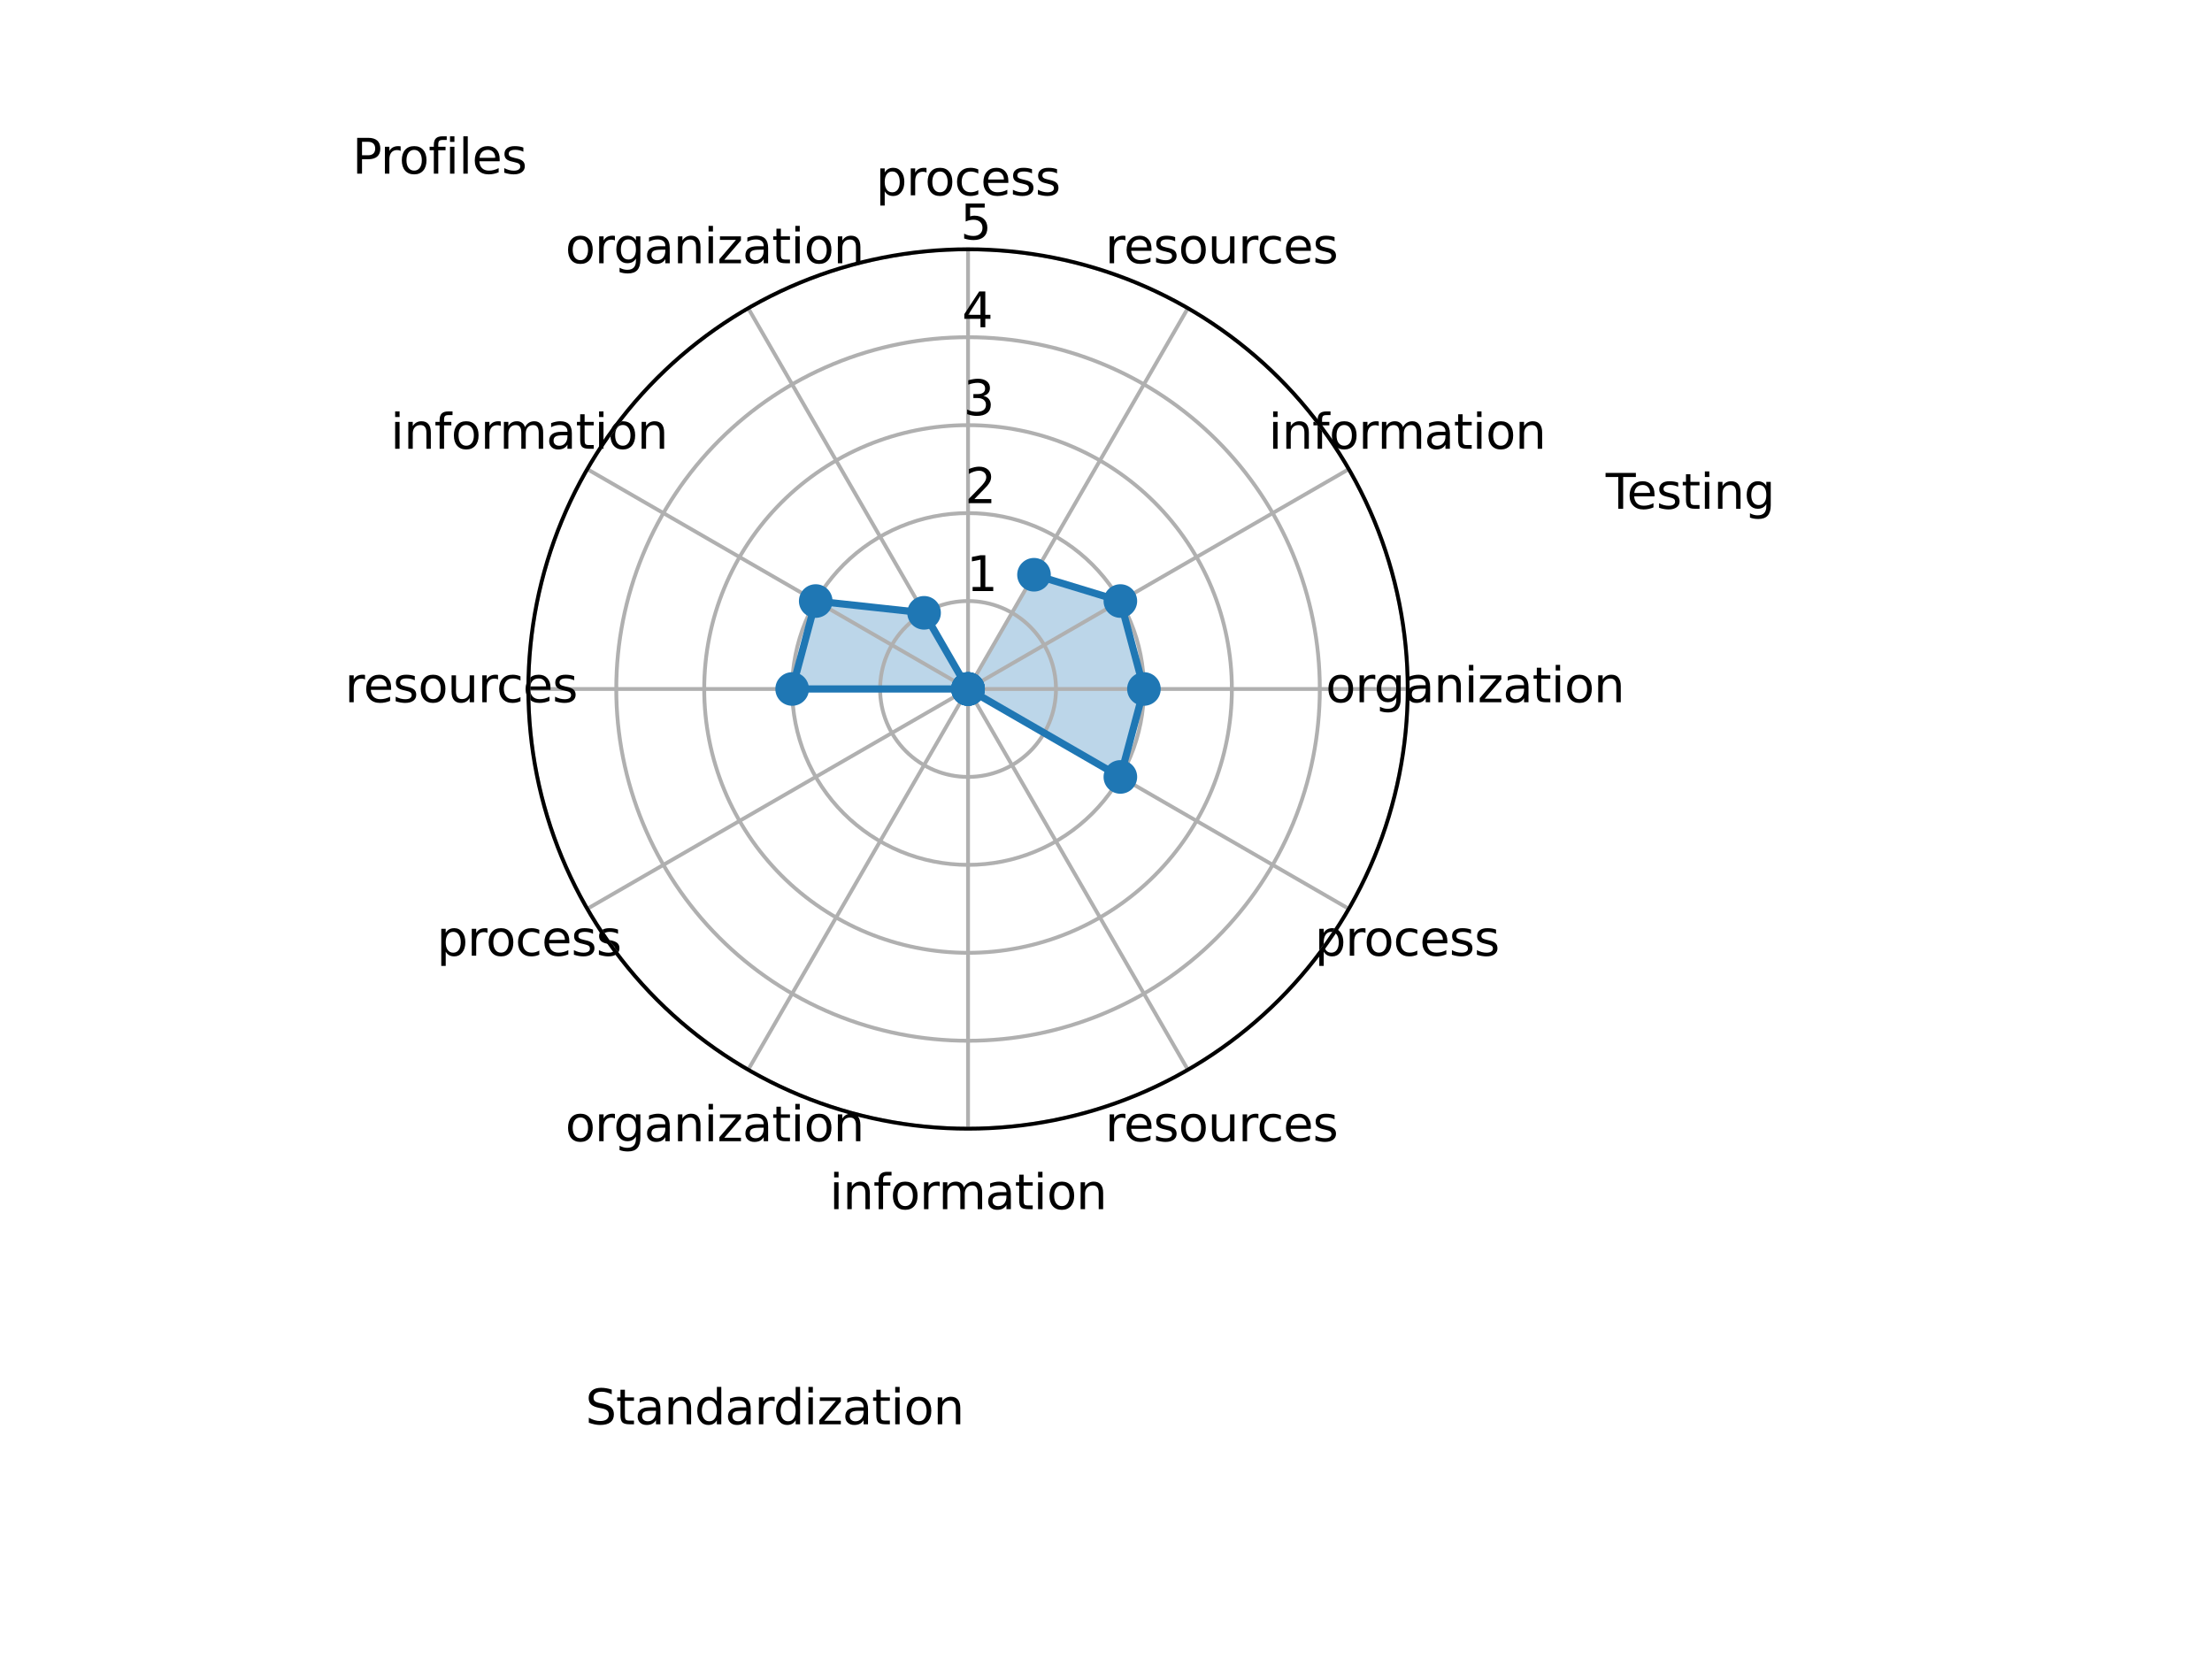 <?xml version="1.0" encoding="utf-8" standalone="no"?>
<!DOCTYPE svg PUBLIC "-//W3C//DTD SVG 1.1//EN"
  "http://www.w3.org/Graphics/SVG/1.1/DTD/svg11.dtd">
<svg xmlns:xlink="http://www.w3.org/1999/xlink" width="460.8pt" height="345.6pt" viewBox="0 0 460.8 345.6" xmlns="http://www.w3.org/2000/svg" version="1.1">
 <defs>
  <style type="text/css">*{stroke-linejoin: round; stroke-linecap: butt}</style>
 </defs>
 <g id="figure_1">
  <g id="patch_1">
   <path d="M 0 345.6 
L 460.8 345.6 
L 460.8 0 
L 0 0 
z
" style="fill: #ffffff"/>
  </g>
  <g id="axes_1">
   <g id="patch_2">
    <path d="M 293.261 143.528 
C 293.261 131.499 290.892 119.588 286.288 108.474 
C 281.685 97.361 274.938 87.263 266.432 78.757 
C 257.926 70.252 247.828 63.504 236.715 58.901 
C 225.602 54.298 213.69 51.928 201.661 51.928 
C 189.632 51.928 177.72 54.298 166.607 58.901 
C 155.494 63.504 145.396 70.252 136.89 78.757 
C 128.384 87.263 121.637 97.361 117.034 108.474 
C 112.43 119.588 110.061 131.499 110.061 143.528 
C 110.061 155.557 112.43 167.469 117.034 178.582 
C 121.637 189.695 128.384 199.794 136.89 208.299 
C 145.396 216.805 155.494 223.552 166.607 228.156 
C 177.72 232.759 189.632 235.128 201.661 235.128 
C 213.69 235.128 225.602 232.759 236.715 228.156 
C 247.828 223.552 257.926 216.805 266.432 208.299 
C 274.938 199.794 281.685 189.695 286.288 178.582 
C 290.892 167.469 293.261 155.557 293.261 143.528 
M 201.661 143.528 
C 201.661 143.528 201.661 143.528 201.661 143.528 
C 201.661 143.528 201.661 143.528 201.661 143.528 
C 201.661 143.528 201.661 143.528 201.661 143.528 
C 201.661 143.528 201.661 143.528 201.661 143.528 
C 201.661 143.528 201.661 143.528 201.661 143.528 
C 201.661 143.528 201.661 143.528 201.661 143.528 
C 201.661 143.528 201.661 143.528 201.661 143.528 
C 201.661 143.528 201.661 143.528 201.661 143.528 
C 201.661 143.528 201.661 143.528 201.661 143.528 
C 201.661 143.528 201.661 143.528 201.661 143.528 
C 201.661 143.528 201.661 143.528 201.661 143.528 
C 201.661 143.528 201.661 143.528 201.661 143.528 
C 201.661 143.528 201.661 143.528 201.661 143.528 
C 201.661 143.528 201.661 143.528 201.661 143.528 
C 201.661 143.528 201.661 143.528 201.661 143.528 
C 201.661 143.528 201.661 143.528 201.661 143.528 
z
" style="fill: #ffffff"/>
   </g>
   <g id="patch_3">
    <path d="M 201.661 143.528 
L 192.501 127.663 
L 169.93 125.208 
L 165.021 143.528 
L 201.661 143.528 
L 201.661 143.528 
L 201.661 143.528 
L 201.661 143.528 
L 233.392 161.848 
L 238.301 143.528 
L 233.392 125.208 
L 215.401 119.73 
z
" clip-path="url(#p633fedca6e)" style="fill: #1f77b4; opacity: 0.3"/>
   </g>
   <g id="matplotlib.axis_1">
    <g id="xtick_1">
     <g id="line2d_1">
      <path d="M 201.661 143.528 
L 201.661 51.928 
" clip-path="url(#p633fedca6e)" style="fill: none; stroke: #b0b0b0; stroke-width: 0.8; stroke-linecap: square"/>
     </g>
     <g id="text_1">
      <!-- process -->
      <g transform="translate(182.449 40.688) scale(0.1 -0.1)">
       <defs>
        <path id="DejaVuSans-70" d="M 1159 525 
L 1159 -1331 
L 581 -1331 
L 581 3500 
L 1159 3500 
L 1159 2969 
Q 1341 3281 1617 3432 
Q 1894 3584 2278 3584 
Q 2916 3584 3314 3078 
Q 3713 2572 3713 1747 
Q 3713 922 3314 415 
Q 2916 -91 2278 -91 
Q 1894 -91 1617 61 
Q 1341 213 1159 525 
z
M 3116 1747 
Q 3116 2381 2855 2742 
Q 2594 3103 2138 3103 
Q 1681 3103 1420 2742 
Q 1159 2381 1159 1747 
Q 1159 1113 1420 752 
Q 1681 391 2138 391 
Q 2594 391 2855 752 
Q 3116 1113 3116 1747 
z
" transform="scale(0.016)"/>
        <path id="DejaVuSans-72" d="M 2631 2963 
Q 2534 3019 2420 3045 
Q 2306 3072 2169 3072 
Q 1681 3072 1420 2755 
Q 1159 2438 1159 1844 
L 1159 0 
L 581 0 
L 581 3500 
L 1159 3500 
L 1159 2956 
Q 1341 3275 1631 3429 
Q 1922 3584 2338 3584 
Q 2397 3584 2469 3576 
Q 2541 3569 2628 3553 
L 2631 2963 
z
" transform="scale(0.016)"/>
        <path id="DejaVuSans-6f" d="M 1959 3097 
Q 1497 3097 1228 2736 
Q 959 2375 959 1747 
Q 959 1119 1226 758 
Q 1494 397 1959 397 
Q 2419 397 2687 759 
Q 2956 1122 2956 1747 
Q 2956 2369 2687 2733 
Q 2419 3097 1959 3097 
z
M 1959 3584 
Q 2709 3584 3137 3096 
Q 3566 2609 3566 1747 
Q 3566 888 3137 398 
Q 2709 -91 1959 -91 
Q 1206 -91 779 398 
Q 353 888 353 1747 
Q 353 2609 779 3096 
Q 1206 3584 1959 3584 
z
" transform="scale(0.016)"/>
        <path id="DejaVuSans-63" d="M 3122 3366 
L 3122 2828 
Q 2878 2963 2633 3030 
Q 2388 3097 2138 3097 
Q 1578 3097 1268 2742 
Q 959 2388 959 1747 
Q 959 1106 1268 751 
Q 1578 397 2138 397 
Q 2388 397 2633 464 
Q 2878 531 3122 666 
L 3122 134 
Q 2881 22 2623 -34 
Q 2366 -91 2075 -91 
Q 1284 -91 818 406 
Q 353 903 353 1747 
Q 353 2603 823 3093 
Q 1294 3584 2113 3584 
Q 2378 3584 2631 3529 
Q 2884 3475 3122 3366 
z
" transform="scale(0.016)"/>
        <path id="DejaVuSans-65" d="M 3597 1894 
L 3597 1613 
L 953 1613 
Q 991 1019 1311 708 
Q 1631 397 2203 397 
Q 2534 397 2845 478 
Q 3156 559 3463 722 
L 3463 178 
Q 3153 47 2828 -22 
Q 2503 -91 2169 -91 
Q 1331 -91 842 396 
Q 353 884 353 1716 
Q 353 2575 817 3079 
Q 1281 3584 2069 3584 
Q 2775 3584 3186 3129 
Q 3597 2675 3597 1894 
z
M 3022 2063 
Q 3016 2534 2758 2815 
Q 2500 3097 2075 3097 
Q 1594 3097 1305 2825 
Q 1016 2553 972 2059 
L 3022 2063 
z
" transform="scale(0.016)"/>
        <path id="DejaVuSans-73" d="M 2834 3397 
L 2834 2853 
Q 2591 2978 2328 3040 
Q 2066 3103 1784 3103 
Q 1356 3103 1142 2972 
Q 928 2841 928 2578 
Q 928 2378 1081 2264 
Q 1234 2150 1697 2047 
L 1894 2003 
Q 2506 1872 2764 1633 
Q 3022 1394 3022 966 
Q 3022 478 2636 193 
Q 2250 -91 1575 -91 
Q 1294 -91 989 -36 
Q 684 19 347 128 
L 347 722 
Q 666 556 975 473 
Q 1284 391 1588 391 
Q 1994 391 2212 530 
Q 2431 669 2431 922 
Q 2431 1156 2273 1281 
Q 2116 1406 1581 1522 
L 1381 1569 
Q 847 1681 609 1914 
Q 372 2147 372 2553 
Q 372 3047 722 3315 
Q 1072 3584 1716 3584 
Q 2034 3584 2315 3537 
Q 2597 3491 2834 3397 
z
" transform="scale(0.016)"/>
       </defs>
       <use xlink:href="#DejaVuSans-70"/>
       <use xlink:href="#DejaVuSans-72" x="63.477"/>
       <use xlink:href="#DejaVuSans-6f" x="102.34"/>
       <use xlink:href="#DejaVuSans-63" x="163.521"/>
       <use xlink:href="#DejaVuSans-65" x="218.502"/>
       <use xlink:href="#DejaVuSans-73" x="280.025"/>
       <use xlink:href="#DejaVuSans-73" x="332.125"/>
      </g>
     </g>
    </g>
    <g id="xtick_2">
     <g id="line2d_2">
      <path d="M 201.661 143.528 
L 155.861 64.2 
" clip-path="url(#p633fedca6e)" style="fill: none; stroke: #b0b0b0; stroke-width: 0.8; stroke-linecap: square"/>
     </g>
     <g id="text_2">
      <!-- organization -->
      <g transform="translate(117.772 54.835) scale(0.1 -0.1)">
       <defs>
        <path id="DejaVuSans-67" d="M 2906 1791 
Q 2906 2416 2648 2759 
Q 2391 3103 1925 3103 
Q 1463 3103 1205 2759 
Q 947 2416 947 1791 
Q 947 1169 1205 825 
Q 1463 481 1925 481 
Q 2391 481 2648 825 
Q 2906 1169 2906 1791 
z
M 3481 434 
Q 3481 -459 3084 -895 
Q 2688 -1331 1869 -1331 
Q 1566 -1331 1297 -1286 
Q 1028 -1241 775 -1147 
L 775 -588 
Q 1028 -725 1275 -790 
Q 1522 -856 1778 -856 
Q 2344 -856 2625 -561 
Q 2906 -266 2906 331 
L 2906 616 
Q 2728 306 2450 153 
Q 2172 0 1784 0 
Q 1141 0 747 490 
Q 353 981 353 1791 
Q 353 2603 747 3093 
Q 1141 3584 1784 3584 
Q 2172 3584 2450 3431 
Q 2728 3278 2906 2969 
L 2906 3500 
L 3481 3500 
L 3481 434 
z
" transform="scale(0.016)"/>
        <path id="DejaVuSans-61" d="M 2194 1759 
Q 1497 1759 1228 1600 
Q 959 1441 959 1056 
Q 959 750 1161 570 
Q 1363 391 1709 391 
Q 2188 391 2477 730 
Q 2766 1069 2766 1631 
L 2766 1759 
L 2194 1759 
z
M 3341 1997 
L 3341 0 
L 2766 0 
L 2766 531 
Q 2569 213 2275 61 
Q 1981 -91 1556 -91 
Q 1019 -91 701 211 
Q 384 513 384 1019 
Q 384 1609 779 1909 
Q 1175 2209 1959 2209 
L 2766 2209 
L 2766 2266 
Q 2766 2663 2505 2880 
Q 2244 3097 1772 3097 
Q 1472 3097 1187 3025 
Q 903 2953 641 2809 
L 641 3341 
Q 956 3463 1253 3523 
Q 1550 3584 1831 3584 
Q 2591 3584 2966 3190 
Q 3341 2797 3341 1997 
z
" transform="scale(0.016)"/>
        <path id="DejaVuSans-6e" d="M 3513 2113 
L 3513 0 
L 2938 0 
L 2938 2094 
Q 2938 2591 2744 2837 
Q 2550 3084 2163 3084 
Q 1697 3084 1428 2787 
Q 1159 2491 1159 1978 
L 1159 0 
L 581 0 
L 581 3500 
L 1159 3500 
L 1159 2956 
Q 1366 3272 1645 3428 
Q 1925 3584 2291 3584 
Q 2894 3584 3203 3211 
Q 3513 2838 3513 2113 
z
" transform="scale(0.016)"/>
        <path id="DejaVuSans-69" d="M 603 3500 
L 1178 3500 
L 1178 0 
L 603 0 
L 603 3500 
z
M 603 4863 
L 1178 4863 
L 1178 4134 
L 603 4134 
L 603 4863 
z
" transform="scale(0.016)"/>
        <path id="DejaVuSans-7a" d="M 353 3500 
L 3084 3500 
L 3084 2975 
L 922 459 
L 3084 459 
L 3084 0 
L 275 0 
L 275 525 
L 2438 3041 
L 353 3041 
L 353 3500 
z
" transform="scale(0.016)"/>
        <path id="DejaVuSans-74" d="M 1172 4494 
L 1172 3500 
L 2356 3500 
L 2356 3053 
L 1172 3053 
L 1172 1153 
Q 1172 725 1289 603 
Q 1406 481 1766 481 
L 2356 481 
L 2356 0 
L 1766 0 
Q 1100 0 847 248 
Q 594 497 594 1153 
L 594 3053 
L 172 3053 
L 172 3500 
L 594 3500 
L 594 4494 
L 1172 4494 
z
" transform="scale(0.016)"/>
       </defs>
       <use xlink:href="#DejaVuSans-6f"/>
       <use xlink:href="#DejaVuSans-72" x="61.182"/>
       <use xlink:href="#DejaVuSans-67" x="100.545"/>
       <use xlink:href="#DejaVuSans-61" x="164.021"/>
       <use xlink:href="#DejaVuSans-6e" x="225.301"/>
       <use xlink:href="#DejaVuSans-69" x="288.68"/>
       <use xlink:href="#DejaVuSans-7a" x="316.463"/>
       <use xlink:href="#DejaVuSans-61" x="368.953"/>
       <use xlink:href="#DejaVuSans-74" x="430.232"/>
       <use xlink:href="#DejaVuSans-69" x="469.441"/>
       <use xlink:href="#DejaVuSans-6f" x="497.225"/>
       <use xlink:href="#DejaVuSans-6e" x="558.406"/>
      </g>
     </g>
    </g>
    <g id="xtick_3">
     <g id="line2d_3">
      <path d="M 201.661 143.528 
L 122.333 97.728 
" clip-path="url(#p633fedca6e)" style="fill: none; stroke: #b0b0b0; stroke-width: 0.8; stroke-linecap: square"/>
     </g>
     <g id="text_3">
      <!-- information -->
      <g transform="translate(81.352 93.488) scale(0.1 -0.1)">
       <defs>
        <path id="DejaVuSans-66" d="M 2375 4863 
L 2375 4384 
L 1825 4384 
Q 1516 4384 1395 4259 
Q 1275 4134 1275 3809 
L 1275 3500 
L 2222 3500 
L 2222 3053 
L 1275 3053 
L 1275 0 
L 697 0 
L 697 3053 
L 147 3053 
L 147 3500 
L 697 3500 
L 697 3744 
Q 697 4328 969 4595 
Q 1241 4863 1831 4863 
L 2375 4863 
z
" transform="scale(0.016)"/>
        <path id="DejaVuSans-6d" d="M 3328 2828 
Q 3544 3216 3844 3400 
Q 4144 3584 4550 3584 
Q 5097 3584 5394 3201 
Q 5691 2819 5691 2113 
L 5691 0 
L 5113 0 
L 5113 2094 
Q 5113 2597 4934 2840 
Q 4756 3084 4391 3084 
Q 3944 3084 3684 2787 
Q 3425 2491 3425 1978 
L 3425 0 
L 2847 0 
L 2847 2094 
Q 2847 2600 2669 2842 
Q 2491 3084 2119 3084 
Q 1678 3084 1418 2786 
Q 1159 2488 1159 1978 
L 1159 0 
L 581 0 
L 581 3500 
L 1159 3500 
L 1159 2956 
Q 1356 3278 1631 3431 
Q 1906 3584 2284 3584 
Q 2666 3584 2933 3390 
Q 3200 3197 3328 2828 
z
" transform="scale(0.016)"/>
       </defs>
       <use xlink:href="#DejaVuSans-69"/>
       <use xlink:href="#DejaVuSans-6e" x="27.783"/>
       <use xlink:href="#DejaVuSans-66" x="91.162"/>
       <use xlink:href="#DejaVuSans-6f" x="126.367"/>
       <use xlink:href="#DejaVuSans-72" x="187.549"/>
       <use xlink:href="#DejaVuSans-6d" x="226.912"/>
       <use xlink:href="#DejaVuSans-61" x="324.324"/>
       <use xlink:href="#DejaVuSans-74" x="385.604"/>
       <use xlink:href="#DejaVuSans-69" x="424.812"/>
       <use xlink:href="#DejaVuSans-6f" x="452.596"/>
       <use xlink:href="#DejaVuSans-6e" x="513.777"/>
      </g>
     </g>
    </g>
    <g id="xtick_4">
     <g id="line2d_4">
      <path d="M 201.661 143.528 
L 110.061 143.528 
" clip-path="url(#p633fedca6e)" style="fill: none; stroke: #b0b0b0; stroke-width: 0.8; stroke-linecap: square"/>
     </g>
     <g id="text_4">
      <!-- resources -->
      <g transform="translate(71.835 146.288) scale(0.1 -0.1)">
       <defs>
        <path id="DejaVuSans-75" d="M 544 1381 
L 544 3500 
L 1119 3500 
L 1119 1403 
Q 1119 906 1312 657 
Q 1506 409 1894 409 
Q 2359 409 2629 706 
Q 2900 1003 2900 1516 
L 2900 3500 
L 3475 3500 
L 3475 0 
L 2900 0 
L 2900 538 
Q 2691 219 2414 64 
Q 2138 -91 1772 -91 
Q 1169 -91 856 284 
Q 544 659 544 1381 
z
M 1991 3584 
L 1991 3584 
z
" transform="scale(0.016)"/>
       </defs>
       <use xlink:href="#DejaVuSans-72"/>
       <use xlink:href="#DejaVuSans-65" x="38.863"/>
       <use xlink:href="#DejaVuSans-73" x="100.387"/>
       <use xlink:href="#DejaVuSans-6f" x="152.486"/>
       <use xlink:href="#DejaVuSans-75" x="213.668"/>
       <use xlink:href="#DejaVuSans-72" x="277.047"/>
       <use xlink:href="#DejaVuSans-63" x="315.91"/>
       <use xlink:href="#DejaVuSans-65" x="370.891"/>
       <use xlink:href="#DejaVuSans-73" x="432.414"/>
      </g>
     </g>
    </g>
    <g id="xtick_5">
     <g id="line2d_5">
      <path d="M 201.661 143.528 
L 122.333 189.328 
" clip-path="url(#p633fedca6e)" style="fill: none; stroke: #b0b0b0; stroke-width: 0.8; stroke-linecap: square"/>
     </g>
     <g id="text_5">
      <!-- process -->
      <g transform="translate(90.997 199.088) scale(0.1 -0.1)">
       <use xlink:href="#DejaVuSans-70"/>
       <use xlink:href="#DejaVuSans-72" x="63.477"/>
       <use xlink:href="#DejaVuSans-6f" x="102.34"/>
       <use xlink:href="#DejaVuSans-63" x="163.521"/>
       <use xlink:href="#DejaVuSans-65" x="218.502"/>
       <use xlink:href="#DejaVuSans-73" x="280.025"/>
       <use xlink:href="#DejaVuSans-73" x="332.125"/>
      </g>
     </g>
    </g>
    <g id="xtick_6">
     <g id="line2d_6">
      <path d="M 201.661 143.528 
L 155.861 222.856 
" clip-path="url(#p633fedca6e)" style="fill: none; stroke: #b0b0b0; stroke-width: 0.8; stroke-linecap: square"/>
     </g>
     <g id="text_6">
      <!-- organization -->
      <g transform="translate(117.772 237.74) scale(0.1 -0.1)">
       <use xlink:href="#DejaVuSans-6f"/>
       <use xlink:href="#DejaVuSans-72" x="61.182"/>
       <use xlink:href="#DejaVuSans-67" x="100.545"/>
       <use xlink:href="#DejaVuSans-61" x="164.021"/>
       <use xlink:href="#DejaVuSans-6e" x="225.301"/>
       <use xlink:href="#DejaVuSans-69" x="288.68"/>
       <use xlink:href="#DejaVuSans-7a" x="316.463"/>
       <use xlink:href="#DejaVuSans-61" x="368.953"/>
       <use xlink:href="#DejaVuSans-74" x="430.232"/>
       <use xlink:href="#DejaVuSans-69" x="469.441"/>
       <use xlink:href="#DejaVuSans-6f" x="497.225"/>
       <use xlink:href="#DejaVuSans-6e" x="558.406"/>
      </g>
     </g>
    </g>
    <g id="xtick_7">
     <g id="line2d_7">
      <path d="M 201.661 143.528 
L 201.661 235.128 
" clip-path="url(#p633fedca6e)" style="fill: none; stroke: #b0b0b0; stroke-width: 0.8; stroke-linecap: square"/>
     </g>
     <g id="text_7">
      <!-- information -->
      <g transform="translate(172.804 251.888) scale(0.1 -0.1)">
       <use xlink:href="#DejaVuSans-69"/>
       <use xlink:href="#DejaVuSans-6e" x="27.783"/>
       <use xlink:href="#DejaVuSans-66" x="91.162"/>
       <use xlink:href="#DejaVuSans-6f" x="126.367"/>
       <use xlink:href="#DejaVuSans-72" x="187.549"/>
       <use xlink:href="#DejaVuSans-6d" x="226.912"/>
       <use xlink:href="#DejaVuSans-61" x="324.324"/>
       <use xlink:href="#DejaVuSans-74" x="385.604"/>
       <use xlink:href="#DejaVuSans-69" x="424.812"/>
       <use xlink:href="#DejaVuSans-6f" x="452.596"/>
       <use xlink:href="#DejaVuSans-6e" x="513.777"/>
      </g>
     </g>
    </g>
    <g id="xtick_8">
     <g id="line2d_8">
      <path d="M 201.661 143.528 
L 247.461 222.856 
" clip-path="url(#p633fedca6e)" style="fill: none; stroke: #b0b0b0; stroke-width: 0.8; stroke-linecap: square"/>
     </g>
     <g id="text_8">
      <!-- resources -->
      <g transform="translate(230.235 237.74) scale(0.1 -0.1)">
       <use xlink:href="#DejaVuSans-72"/>
       <use xlink:href="#DejaVuSans-65" x="38.863"/>
       <use xlink:href="#DejaVuSans-73" x="100.387"/>
       <use xlink:href="#DejaVuSans-6f" x="152.486"/>
       <use xlink:href="#DejaVuSans-75" x="213.668"/>
       <use xlink:href="#DejaVuSans-72" x="277.047"/>
       <use xlink:href="#DejaVuSans-63" x="315.91"/>
       <use xlink:href="#DejaVuSans-65" x="370.891"/>
       <use xlink:href="#DejaVuSans-73" x="432.414"/>
      </g>
     </g>
    </g>
    <g id="xtick_9">
     <g id="line2d_9">
      <path d="M 201.661 143.528 
L 280.989 189.328 
" clip-path="url(#p633fedca6e)" style="fill: none; stroke: #b0b0b0; stroke-width: 0.8; stroke-linecap: square"/>
     </g>
     <g id="text_9">
      <!-- process -->
      <g transform="translate(273.902 199.088) scale(0.1 -0.1)">
       <use xlink:href="#DejaVuSans-70"/>
       <use xlink:href="#DejaVuSans-72" x="63.477"/>
       <use xlink:href="#DejaVuSans-6f" x="102.34"/>
       <use xlink:href="#DejaVuSans-63" x="163.521"/>
       <use xlink:href="#DejaVuSans-65" x="218.502"/>
       <use xlink:href="#DejaVuSans-73" x="280.025"/>
       <use xlink:href="#DejaVuSans-73" x="332.125"/>
      </g>
     </g>
    </g>
    <g id="xtick_10">
     <g id="line2d_10">
      <path d="M 201.661 143.528 
L 293.261 143.528 
" clip-path="url(#p633fedca6e)" style="fill: none; stroke: #b0b0b0; stroke-width: 0.8; stroke-linecap: square"/>
     </g>
     <g id="text_10">
      <!-- organization -->
      <g transform="translate(276.172 146.288) scale(0.1 -0.1)">
       <use xlink:href="#DejaVuSans-6f"/>
       <use xlink:href="#DejaVuSans-72" x="61.182"/>
       <use xlink:href="#DejaVuSans-67" x="100.545"/>
       <use xlink:href="#DejaVuSans-61" x="164.021"/>
       <use xlink:href="#DejaVuSans-6e" x="225.301"/>
       <use xlink:href="#DejaVuSans-69" x="288.68"/>
       <use xlink:href="#DejaVuSans-7a" x="316.463"/>
       <use xlink:href="#DejaVuSans-61" x="368.953"/>
       <use xlink:href="#DejaVuSans-74" x="430.232"/>
       <use xlink:href="#DejaVuSans-69" x="469.441"/>
       <use xlink:href="#DejaVuSans-6f" x="497.225"/>
       <use xlink:href="#DejaVuSans-6e" x="558.406"/>
      </g>
     </g>
    </g>
    <g id="xtick_11">
     <g id="line2d_11">
      <path d="M 201.661 143.528 
L 280.989 97.728 
" clip-path="url(#p633fedca6e)" style="fill: none; stroke: #b0b0b0; stroke-width: 0.8; stroke-linecap: square"/>
     </g>
     <g id="text_11">
      <!-- information -->
      <g transform="translate(264.256 93.488) scale(0.1 -0.1)">
       <use xlink:href="#DejaVuSans-69"/>
       <use xlink:href="#DejaVuSans-6e" x="27.783"/>
       <use xlink:href="#DejaVuSans-66" x="91.162"/>
       <use xlink:href="#DejaVuSans-6f" x="126.367"/>
       <use xlink:href="#DejaVuSans-72" x="187.549"/>
       <use xlink:href="#DejaVuSans-6d" x="226.912"/>
       <use xlink:href="#DejaVuSans-61" x="324.324"/>
       <use xlink:href="#DejaVuSans-74" x="385.604"/>
       <use xlink:href="#DejaVuSans-69" x="424.812"/>
       <use xlink:href="#DejaVuSans-6f" x="452.596"/>
       <use xlink:href="#DejaVuSans-6e" x="513.777"/>
      </g>
     </g>
    </g>
    <g id="xtick_12">
     <g id="line2d_12">
      <path d="M 201.661 143.528 
L 247.461 64.2 
" clip-path="url(#p633fedca6e)" style="fill: none; stroke: #b0b0b0; stroke-width: 0.8; stroke-linecap: square"/>
     </g>
     <g id="text_12">
      <!-- resources -->
      <g transform="translate(230.235 54.835) scale(0.1 -0.1)">
       <use xlink:href="#DejaVuSans-72"/>
       <use xlink:href="#DejaVuSans-65" x="38.863"/>
       <use xlink:href="#DejaVuSans-73" x="100.387"/>
       <use xlink:href="#DejaVuSans-6f" x="152.486"/>
       <use xlink:href="#DejaVuSans-75" x="213.668"/>
       <use xlink:href="#DejaVuSans-72" x="277.047"/>
       <use xlink:href="#DejaVuSans-63" x="315.91"/>
       <use xlink:href="#DejaVuSans-65" x="370.891"/>
       <use xlink:href="#DejaVuSans-73" x="432.414"/>
      </g>
     </g>
    </g>
   </g>
   <g id="matplotlib.axis_2">
    <g id="ytick_1">
     <g id="line2d_13">
      <path d="M 201.661 125.208 
C 199.255 125.208 196.873 125.682 194.65 126.603 
C 192.428 127.523 190.408 128.873 188.707 130.574 
C 187.006 132.275 185.656 134.295 184.736 136.517 
C 183.815 138.74 183.341 141.122 183.341 143.528 
C 183.341 145.934 183.815 148.316 184.736 150.539 
C 185.656 152.762 187.006 154.781 188.707 156.482 
C 190.408 158.184 192.428 159.533 194.65 160.454 
C 196.873 161.374 199.255 161.848 201.661 161.848 
C 204.067 161.848 206.449 161.374 208.672 160.454 
C 210.895 159.533 212.914 158.184 214.615 156.482 
C 216.316 154.781 217.666 152.762 218.587 150.539 
C 219.507 148.316 219.981 145.934 219.981 143.528 
C 219.981 141.122 219.507 138.74 218.587 136.517 
C 217.666 134.295 216.316 132.275 214.615 130.574 
C 212.914 128.873 210.895 127.523 208.672 126.603 
C 206.449 125.682 204.067 125.208 201.661 125.208 
" clip-path="url(#p633fedca6e)" style="fill: none; stroke: #b0b0b0; stroke-width: 0.8; stroke-linecap: square"/>
     </g>
     <g id="text_13">
      <!-- 1 -->
      <g transform="translate(201.341 123.131) scale(0.1 -0.1)">
       <defs>
        <path id="DejaVuSans-31" d="M 794 531 
L 1825 531 
L 1825 4091 
L 703 3866 
L 703 4441 
L 1819 4666 
L 2450 4666 
L 2450 531 
L 3481 531 
L 3481 0 
L 794 0 
L 794 531 
z
" transform="scale(0.016)"/>
       </defs>
       <use xlink:href="#DejaVuSans-31"/>
      </g>
     </g>
    </g>
    <g id="ytick_2">
     <g id="line2d_14">
      <path d="M 201.661 106.888 
C 196.85 106.888 192.085 107.836 187.64 109.677 
C 183.194 111.519 179.155 114.218 175.753 117.62 
C 172.35 121.022 169.651 125.061 167.81 129.507 
C 165.969 133.952 165.021 138.717 165.021 143.528 
C 165.021 148.34 165.969 153.104 167.81 157.55 
C 169.651 161.995 172.35 166.034 175.753 169.437 
C 179.155 172.839 183.194 175.538 187.64 177.379 
C 192.085 179.22 196.85 180.168 201.661 180.168 
C 206.473 180.168 211.237 179.22 215.683 177.379 
C 220.128 175.538 224.167 172.839 227.57 169.437 
C 230.972 166.034 233.671 161.995 235.512 157.55 
C 237.353 153.104 238.301 148.34 238.301 143.528 
C 238.301 138.717 237.353 133.952 235.512 129.507 
C 233.671 125.061 230.972 121.022 227.57 117.62 
C 224.167 114.218 220.128 111.519 215.683 109.677 
C 211.237 107.836 206.473 106.888 201.661 106.888 
" clip-path="url(#p633fedca6e)" style="fill: none; stroke: #b0b0b0; stroke-width: 0.8; stroke-linecap: square"/>
     </g>
     <g id="text_14">
      <!-- 2 -->
      <g transform="translate(201.022 104.814) scale(0.1 -0.1)">
       <defs>
        <path id="DejaVuSans-32" d="M 1228 531 
L 3431 531 
L 3431 0 
L 469 0 
L 469 531 
Q 828 903 1448 1529 
Q 2069 2156 2228 2338 
Q 2531 2678 2651 2914 
Q 2772 3150 2772 3378 
Q 2772 3750 2511 3984 
Q 2250 4219 1831 4219 
Q 1534 4219 1204 4116 
Q 875 4013 500 3803 
L 500 4441 
Q 881 4594 1212 4672 
Q 1544 4750 1819 4750 
Q 2544 4750 2975 4387 
Q 3406 4025 3406 3419 
Q 3406 3131 3298 2873 
Q 3191 2616 2906 2266 
Q 2828 2175 2409 1742 
Q 1991 1309 1228 531 
z
" transform="scale(0.016)"/>
       </defs>
       <use xlink:href="#DejaVuSans-32"/>
      </g>
     </g>
    </g>
    <g id="ytick_3">
     <g id="line2d_15">
      <path d="M 201.661 88.568 
C 194.444 88.568 187.297 89.99 180.629 92.752 
C 173.961 95.514 167.902 99.562 162.799 104.666 
C 157.695 109.769 153.647 115.828 150.885 122.496 
C 148.123 129.164 146.701 136.311 146.701 143.528 
C 146.701 150.745 148.123 157.893 150.885 164.56 
C 153.647 171.228 157.695 177.287 162.799 182.391 
C 167.902 187.494 173.961 191.543 180.629 194.305 
C 187.297 197.067 194.444 198.488 201.661 198.488 
C 208.878 198.488 216.025 197.067 222.693 194.305 
C 229.361 191.543 235.42 187.494 240.524 182.391 
C 245.627 177.287 249.676 171.228 252.438 164.56 
C 255.199 157.893 256.621 150.745 256.621 143.528 
C 256.621 136.311 255.199 129.164 252.438 122.496 
C 249.676 115.828 245.627 109.769 240.524 104.666 
C 235.42 99.562 229.361 95.514 222.693 92.752 
C 216.025 89.99 208.878 88.568 201.661 88.568 
" clip-path="url(#p633fedca6e)" style="fill: none; stroke: #b0b0b0; stroke-width: 0.8; stroke-linecap: square"/>
     </g>
     <g id="text_15">
      <!-- 3 -->
      <g transform="translate(200.702 86.497) scale(0.1 -0.1)">
       <defs>
        <path id="DejaVuSans-33" d="M 2597 2516 
Q 3050 2419 3304 2112 
Q 3559 1806 3559 1356 
Q 3559 666 3084 287 
Q 2609 -91 1734 -91 
Q 1441 -91 1130 -33 
Q 819 25 488 141 
L 488 750 
Q 750 597 1062 519 
Q 1375 441 1716 441 
Q 2309 441 2620 675 
Q 2931 909 2931 1356 
Q 2931 1769 2642 2001 
Q 2353 2234 1838 2234 
L 1294 2234 
L 1294 2753 
L 1863 2753 
Q 2328 2753 2575 2939 
Q 2822 3125 2822 3475 
Q 2822 3834 2567 4026 
Q 2313 4219 1838 4219 
Q 1578 4219 1281 4162 
Q 984 4106 628 3988 
L 628 4550 
Q 988 4650 1302 4700 
Q 1616 4750 1894 4750 
Q 2613 4750 3031 4423 
Q 3450 4097 3450 3541 
Q 3450 3153 3228 2886 
Q 3006 2619 2597 2516 
z
" transform="scale(0.016)"/>
       </defs>
       <use xlink:href="#DejaVuSans-33"/>
      </g>
     </g>
    </g>
    <g id="ytick_4">
     <g id="line2d_16">
      <path d="M 201.661 70.248 
C 192.038 70.248 182.509 72.144 173.618 75.826 
C 164.728 79.509 156.649 84.907 149.844 91.711 
C 143.04 98.516 137.642 106.595 133.959 115.485 
C 130.277 124.376 128.381 133.905 128.381 143.528 
C 128.381 153.151 130.277 162.681 133.959 171.571 
C 137.642 180.462 143.04 188.54 149.844 195.345 
C 156.649 202.15 164.728 207.548 173.618 211.23 
C 182.509 214.913 192.038 216.808 201.661 216.808 
C 211.284 216.808 220.814 214.913 229.704 211.23 
C 238.595 207.548 246.673 202.15 253.478 195.345 
C 260.282 188.54 265.68 180.462 269.363 171.571 
C 273.046 162.681 274.941 153.151 274.941 143.528 
C 274.941 133.905 273.046 124.376 269.363 115.485 
C 265.68 106.595 260.282 98.516 253.478 91.711 
C 246.673 84.907 238.595 79.509 229.704 75.826 
C 220.814 72.144 211.284 70.248 201.661 70.248 
" clip-path="url(#p633fedca6e)" style="fill: none; stroke: #b0b0b0; stroke-width: 0.8; stroke-linecap: square"/>
     </g>
     <g id="text_16">
      <!-- 4 -->
      <g transform="translate(200.382 68.18) scale(0.1 -0.1)">
       <defs>
        <path id="DejaVuSans-34" d="M 2419 4116 
L 825 1625 
L 2419 1625 
L 2419 4116 
z
M 2253 4666 
L 3047 4666 
L 3047 1625 
L 3713 1625 
L 3713 1100 
L 3047 1100 
L 3047 0 
L 2419 0 
L 2419 1100 
L 313 1100 
L 313 1709 
L 2253 4666 
z
" transform="scale(0.016)"/>
       </defs>
       <use xlink:href="#DejaVuSans-34"/>
      </g>
     </g>
    </g>
    <g id="ytick_5">
     <g id="line2d_17">
      <path d="M 201.661 51.928 
C 189.632 51.928 177.72 54.298 166.607 58.901 
C 155.494 63.504 145.396 70.252 136.89 78.757 
C 128.384 87.263 121.637 97.361 117.034 108.474 
C 112.43 119.588 110.061 131.499 110.061 143.528 
C 110.061 155.557 112.43 167.469 117.034 178.582 
C 121.637 189.695 128.384 199.794 136.89 208.299 
C 145.396 216.805 155.494 223.552 166.607 228.156 
C 177.72 232.759 189.632 235.128 201.661 235.128 
C 213.69 235.128 225.602 232.759 236.715 228.156 
C 247.828 223.552 257.926 216.805 266.432 208.299 
C 274.938 199.794 281.685 189.695 286.288 178.582 
C 290.892 167.469 293.261 155.557 293.261 143.528 
C 293.261 131.499 290.892 119.588 286.288 108.474 
C 281.685 97.361 274.938 87.263 266.432 78.757 
C 257.926 70.252 247.828 63.504 236.715 58.901 
C 225.602 54.298 213.69 51.928 201.661 51.928 
" clip-path="url(#p633fedca6e)" style="fill: none; stroke: #b0b0b0; stroke-width: 0.8; stroke-linecap: square"/>
     </g>
     <g id="text_17">
      <!-- 5 -->
      <g transform="translate(200.062 49.862) scale(0.1 -0.1)">
       <defs>
        <path id="DejaVuSans-35" d="M 691 4666 
L 3169 4666 
L 3169 4134 
L 1269 4134 
L 1269 2991 
Q 1406 3038 1543 3061 
Q 1681 3084 1819 3084 
Q 2600 3084 3056 2656 
Q 3513 2228 3513 1497 
Q 3513 744 3044 326 
Q 2575 -91 1722 -91 
Q 1428 -91 1123 -41 
Q 819 9 494 109 
L 494 744 
Q 775 591 1075 516 
Q 1375 441 1709 441 
Q 2250 441 2565 725 
Q 2881 1009 2881 1497 
Q 2881 1984 2565 2268 
Q 2250 2553 1709 2553 
Q 1456 2553 1204 2497 
Q 953 2441 691 2322 
L 691 4666 
z
" transform="scale(0.016)"/>
       </defs>
       <use xlink:href="#DejaVuSans-35"/>
      </g>
     </g>
    </g>
   </g>
   <g id="line2d_18">
    <path d="M 201.661 143.528 
L 192.501 127.663 
L 169.93 125.208 
L 165.021 143.528 
L 201.661 143.528 
L 201.661 143.528 
L 201.661 143.528 
L 201.661 143.528 
L 233.392 161.848 
L 238.301 143.528 
L 233.392 125.208 
L 215.401 119.73 
" clip-path="url(#p633fedca6e)" style="fill: none; stroke: #1f77b4; stroke-width: 1.5; stroke-linecap: square"/>
    <defs>
     <path id="m1e66663e15" d="M 0 3 
C 0.796 3 1.559 2.684 2.121 2.121 
C 2.684 1.559 3 0.796 3 0 
C 3 -0.796 2.684 -1.559 2.121 -2.121 
C 1.559 -2.684 0.796 -3 0 -3 
C -0.796 -3 -1.559 -2.684 -2.121 -2.121 
C -2.684 -1.559 -3 -0.796 -3 0 
C -3 0.796 -2.684 1.559 -2.121 2.121 
C -1.559 2.684 -0.796 3 0 3 
z
" style="stroke: #1f77b4"/>
    </defs>
    <g clip-path="url(#p633fedca6e)">
     <use xlink:href="#m1e66663e15" x="201.661" y="143.528" style="fill: #1f77b4; stroke: #1f77b4"/>
     <use xlink:href="#m1e66663e15" x="192.501" y="127.663" style="fill: #1f77b4; stroke: #1f77b4"/>
     <use xlink:href="#m1e66663e15" x="169.93" y="125.208" style="fill: #1f77b4; stroke: #1f77b4"/>
     <use xlink:href="#m1e66663e15" x="165.021" y="143.528" style="fill: #1f77b4; stroke: #1f77b4"/>
     <use xlink:href="#m1e66663e15" x="201.661" y="143.528" style="fill: #1f77b4; stroke: #1f77b4"/>
     <use xlink:href="#m1e66663e15" x="201.661" y="143.528" style="fill: #1f77b4; stroke: #1f77b4"/>
     <use xlink:href="#m1e66663e15" x="201.661" y="143.528" style="fill: #1f77b4; stroke: #1f77b4"/>
     <use xlink:href="#m1e66663e15" x="201.661" y="143.528" style="fill: #1f77b4; stroke: #1f77b4"/>
     <use xlink:href="#m1e66663e15" x="233.392" y="161.848" style="fill: #1f77b4; stroke: #1f77b4"/>
     <use xlink:href="#m1e66663e15" x="238.301" y="143.528" style="fill: #1f77b4; stroke: #1f77b4"/>
     <use xlink:href="#m1e66663e15" x="233.392" y="125.208" style="fill: #1f77b4; stroke: #1f77b4"/>
     <use xlink:href="#m1e66663e15" x="215.401" y="119.73" style="fill: #1f77b4; stroke: #1f77b4"/>
    </g>
   </g>
   <g id="patch_4">
    <path d="M 201.661 51.928 
C 189.632 51.928 177.72 54.298 166.607 58.901 
C 155.494 63.504 145.396 70.252 136.89 78.757 
C 128.384 87.263 121.637 97.361 117.034 108.474 
C 112.43 119.588 110.061 131.499 110.061 143.528 
C 110.061 155.557 112.43 167.469 117.034 178.582 
C 121.637 189.695 128.384 199.794 136.89 208.299 
C 145.396 216.805 155.494 223.552 166.607 228.156 
C 177.72 232.759 189.632 235.128 201.661 235.128 
C 213.69 235.128 225.602 232.759 236.715 228.156 
C 247.828 223.552 257.926 216.805 266.432 208.299 
C 274.938 199.794 281.685 189.695 286.288 178.582 
C 290.892 167.469 293.261 155.557 293.261 143.528 
C 293.261 131.499 290.892 119.588 286.288 108.474 
C 281.685 97.361 274.938 87.263 266.432 78.757 
C 257.926 70.252 247.828 63.504 236.715 58.901 
C 225.602 54.298 213.69 51.928 201.661 51.928 
" style="fill: none; stroke: #000000; stroke-width: 0.8; stroke-linejoin: miter; stroke-linecap: square"/>
   </g>
   <g id="text_18">
    <!-- Profiles -->
    <g transform="translate(73.401 36.177) scale(0.1 -0.1)">
     <defs>
      <path id="DejaVuSans-50" d="M 1259 4147 
L 1259 2394 
L 2053 2394 
Q 2494 2394 2734 2622 
Q 2975 2850 2975 3272 
Q 2975 3691 2734 3919 
Q 2494 4147 2053 4147 
L 1259 4147 
z
M 628 4666 
L 2053 4666 
Q 2838 4666 3239 4311 
Q 3641 3956 3641 3272 
Q 3641 2581 3239 2228 
Q 2838 1875 2053 1875 
L 1259 1875 
L 1259 0 
L 628 0 
L 628 4666 
z
" transform="scale(0.016)"/>
      <path id="DejaVuSans-6c" d="M 603 4863 
L 1178 4863 
L 1178 0 
L 603 0 
L 603 4863 
z
" transform="scale(0.016)"/>
     </defs>
     <use xlink:href="#DejaVuSans-50"/>
     <use xlink:href="#DejaVuSans-72" x="58.553"/>
     <use xlink:href="#DejaVuSans-6f" x="97.416"/>
     <use xlink:href="#DejaVuSans-66" x="158.598"/>
     <use xlink:href="#DejaVuSans-69" x="193.803"/>
     <use xlink:href="#DejaVuSans-6c" x="221.586"/>
     <use xlink:href="#DejaVuSans-65" x="249.369"/>
     <use xlink:href="#DejaVuSans-73" x="310.893"/>
    </g>
   </g>
   <g id="text_19">
    <!-- Standardization -->
    <g transform="translate(121.955 296.702) scale(0.1 -0.1)">
     <defs>
      <path id="DejaVuSans-53" d="M 3425 4513 
L 3425 3897 
Q 3066 4069 2747 4153 
Q 2428 4238 2131 4238 
Q 1616 4238 1336 4038 
Q 1056 3838 1056 3469 
Q 1056 3159 1242 3001 
Q 1428 2844 1947 2747 
L 2328 2669 
Q 3034 2534 3370 2195 
Q 3706 1856 3706 1288 
Q 3706 609 3251 259 
Q 2797 -91 1919 -91 
Q 1588 -91 1214 -16 
Q 841 59 441 206 
L 441 856 
Q 825 641 1194 531 
Q 1563 422 1919 422 
Q 2459 422 2753 634 
Q 3047 847 3047 1241 
Q 3047 1584 2836 1778 
Q 2625 1972 2144 2069 
L 1759 2144 
Q 1053 2284 737 2584 
Q 422 2884 422 3419 
Q 422 4038 858 4394 
Q 1294 4750 2059 4750 
Q 2388 4750 2728 4690 
Q 3069 4631 3425 4513 
z
" transform="scale(0.016)"/>
      <path id="DejaVuSans-64" d="M 2906 2969 
L 2906 4863 
L 3481 4863 
L 3481 0 
L 2906 0 
L 2906 525 
Q 2725 213 2448 61 
Q 2172 -91 1784 -91 
Q 1150 -91 751 415 
Q 353 922 353 1747 
Q 353 2572 751 3078 
Q 1150 3584 1784 3584 
Q 2172 3584 2448 3432 
Q 2725 3281 2906 2969 
z
M 947 1747 
Q 947 1113 1208 752 
Q 1469 391 1925 391 
Q 2381 391 2643 752 
Q 2906 1113 2906 1747 
Q 2906 2381 2643 2742 
Q 2381 3103 1925 3103 
Q 1469 3103 1208 2742 
Q 947 2381 947 1747 
z
" transform="scale(0.016)"/>
     </defs>
     <use xlink:href="#DejaVuSans-53"/>
     <use xlink:href="#DejaVuSans-74" x="63.477"/>
     <use xlink:href="#DejaVuSans-61" x="102.686"/>
     <use xlink:href="#DejaVuSans-6e" x="163.965"/>
     <use xlink:href="#DejaVuSans-64" x="227.344"/>
     <use xlink:href="#DejaVuSans-61" x="290.82"/>
     <use xlink:href="#DejaVuSans-72" x="352.1"/>
     <use xlink:href="#DejaVuSans-64" x="391.463"/>
     <use xlink:href="#DejaVuSans-69" x="454.939"/>
     <use xlink:href="#DejaVuSans-7a" x="482.723"/>
     <use xlink:href="#DejaVuSans-61" x="535.213"/>
     <use xlink:href="#DejaVuSans-74" x="596.492"/>
     <use xlink:href="#DejaVuSans-69" x="635.701"/>
     <use xlink:href="#DejaVuSans-6f" x="663.484"/>
     <use xlink:href="#DejaVuSans-6e" x="724.666"/>
    </g>
   </g>
   <g id="text_20">
    <!-- Testing -->
    <g transform="translate(334.498 105.984) scale(0.1 -0.1)">
     <defs>
      <path id="DejaVuSans-54" d="M -19 4666 
L 3928 4666 
L 3928 4134 
L 2272 4134 
L 2272 0 
L 1638 0 
L 1638 4134 
L -19 4134 
L -19 4666 
z
" transform="scale(0.016)"/>
     </defs>
     <use xlink:href="#DejaVuSans-54"/>
     <use xlink:href="#DejaVuSans-65" x="44.084"/>
     <use xlink:href="#DejaVuSans-73" x="105.607"/>
     <use xlink:href="#DejaVuSans-74" x="157.707"/>
     <use xlink:href="#DejaVuSans-69" x="196.916"/>
     <use xlink:href="#DejaVuSans-6e" x="224.699"/>
     <use xlink:href="#DejaVuSans-67" x="288.078"/>
    </g>
   </g>
  </g>
 </g>
 <defs>
  <clipPath id="p633fedca6e">
   <path d="M 293.261 143.528 
C 293.261 131.499 290.892 119.588 286.288 108.474 
C 281.685 97.361 274.938 87.263 266.432 78.757 
C 257.926 70.252 247.828 63.504 236.715 58.901 
C 225.602 54.298 213.69 51.928 201.661 51.928 
C 189.632 51.928 177.72 54.298 166.607 58.901 
C 155.494 63.504 145.396 70.252 136.89 78.757 
C 128.384 87.263 121.637 97.361 117.034 108.474 
C 112.43 119.588 110.061 131.499 110.061 143.528 
C 110.061 155.557 112.43 167.469 117.034 178.582 
C 121.637 189.695 128.384 199.794 136.89 208.299 
C 145.396 216.805 155.494 223.552 166.607 228.156 
C 177.72 232.759 189.632 235.128 201.661 235.128 
C 213.69 235.128 225.602 232.759 236.715 228.156 
C 247.828 223.552 257.926 216.805 266.432 208.299 
C 274.938 199.794 281.685 189.695 286.288 178.582 
C 290.892 167.469 293.261 155.557 293.261 143.528 
M 201.661 143.528 
C 201.661 143.528 201.661 143.528 201.661 143.528 
C 201.661 143.528 201.661 143.528 201.661 143.528 
C 201.661 143.528 201.661 143.528 201.661 143.528 
C 201.661 143.528 201.661 143.528 201.661 143.528 
C 201.661 143.528 201.661 143.528 201.661 143.528 
C 201.661 143.528 201.661 143.528 201.661 143.528 
C 201.661 143.528 201.661 143.528 201.661 143.528 
C 201.661 143.528 201.661 143.528 201.661 143.528 
C 201.661 143.528 201.661 143.528 201.661 143.528 
C 201.661 143.528 201.661 143.528 201.661 143.528 
C 201.661 143.528 201.661 143.528 201.661 143.528 
C 201.661 143.528 201.661 143.528 201.661 143.528 
C 201.661 143.528 201.661 143.528 201.661 143.528 
C 201.661 143.528 201.661 143.528 201.661 143.528 
C 201.661 143.528 201.661 143.528 201.661 143.528 
C 201.661 143.528 201.661 143.528 201.661 143.528 
z
"/>
  </clipPath>
 </defs>
</svg>
